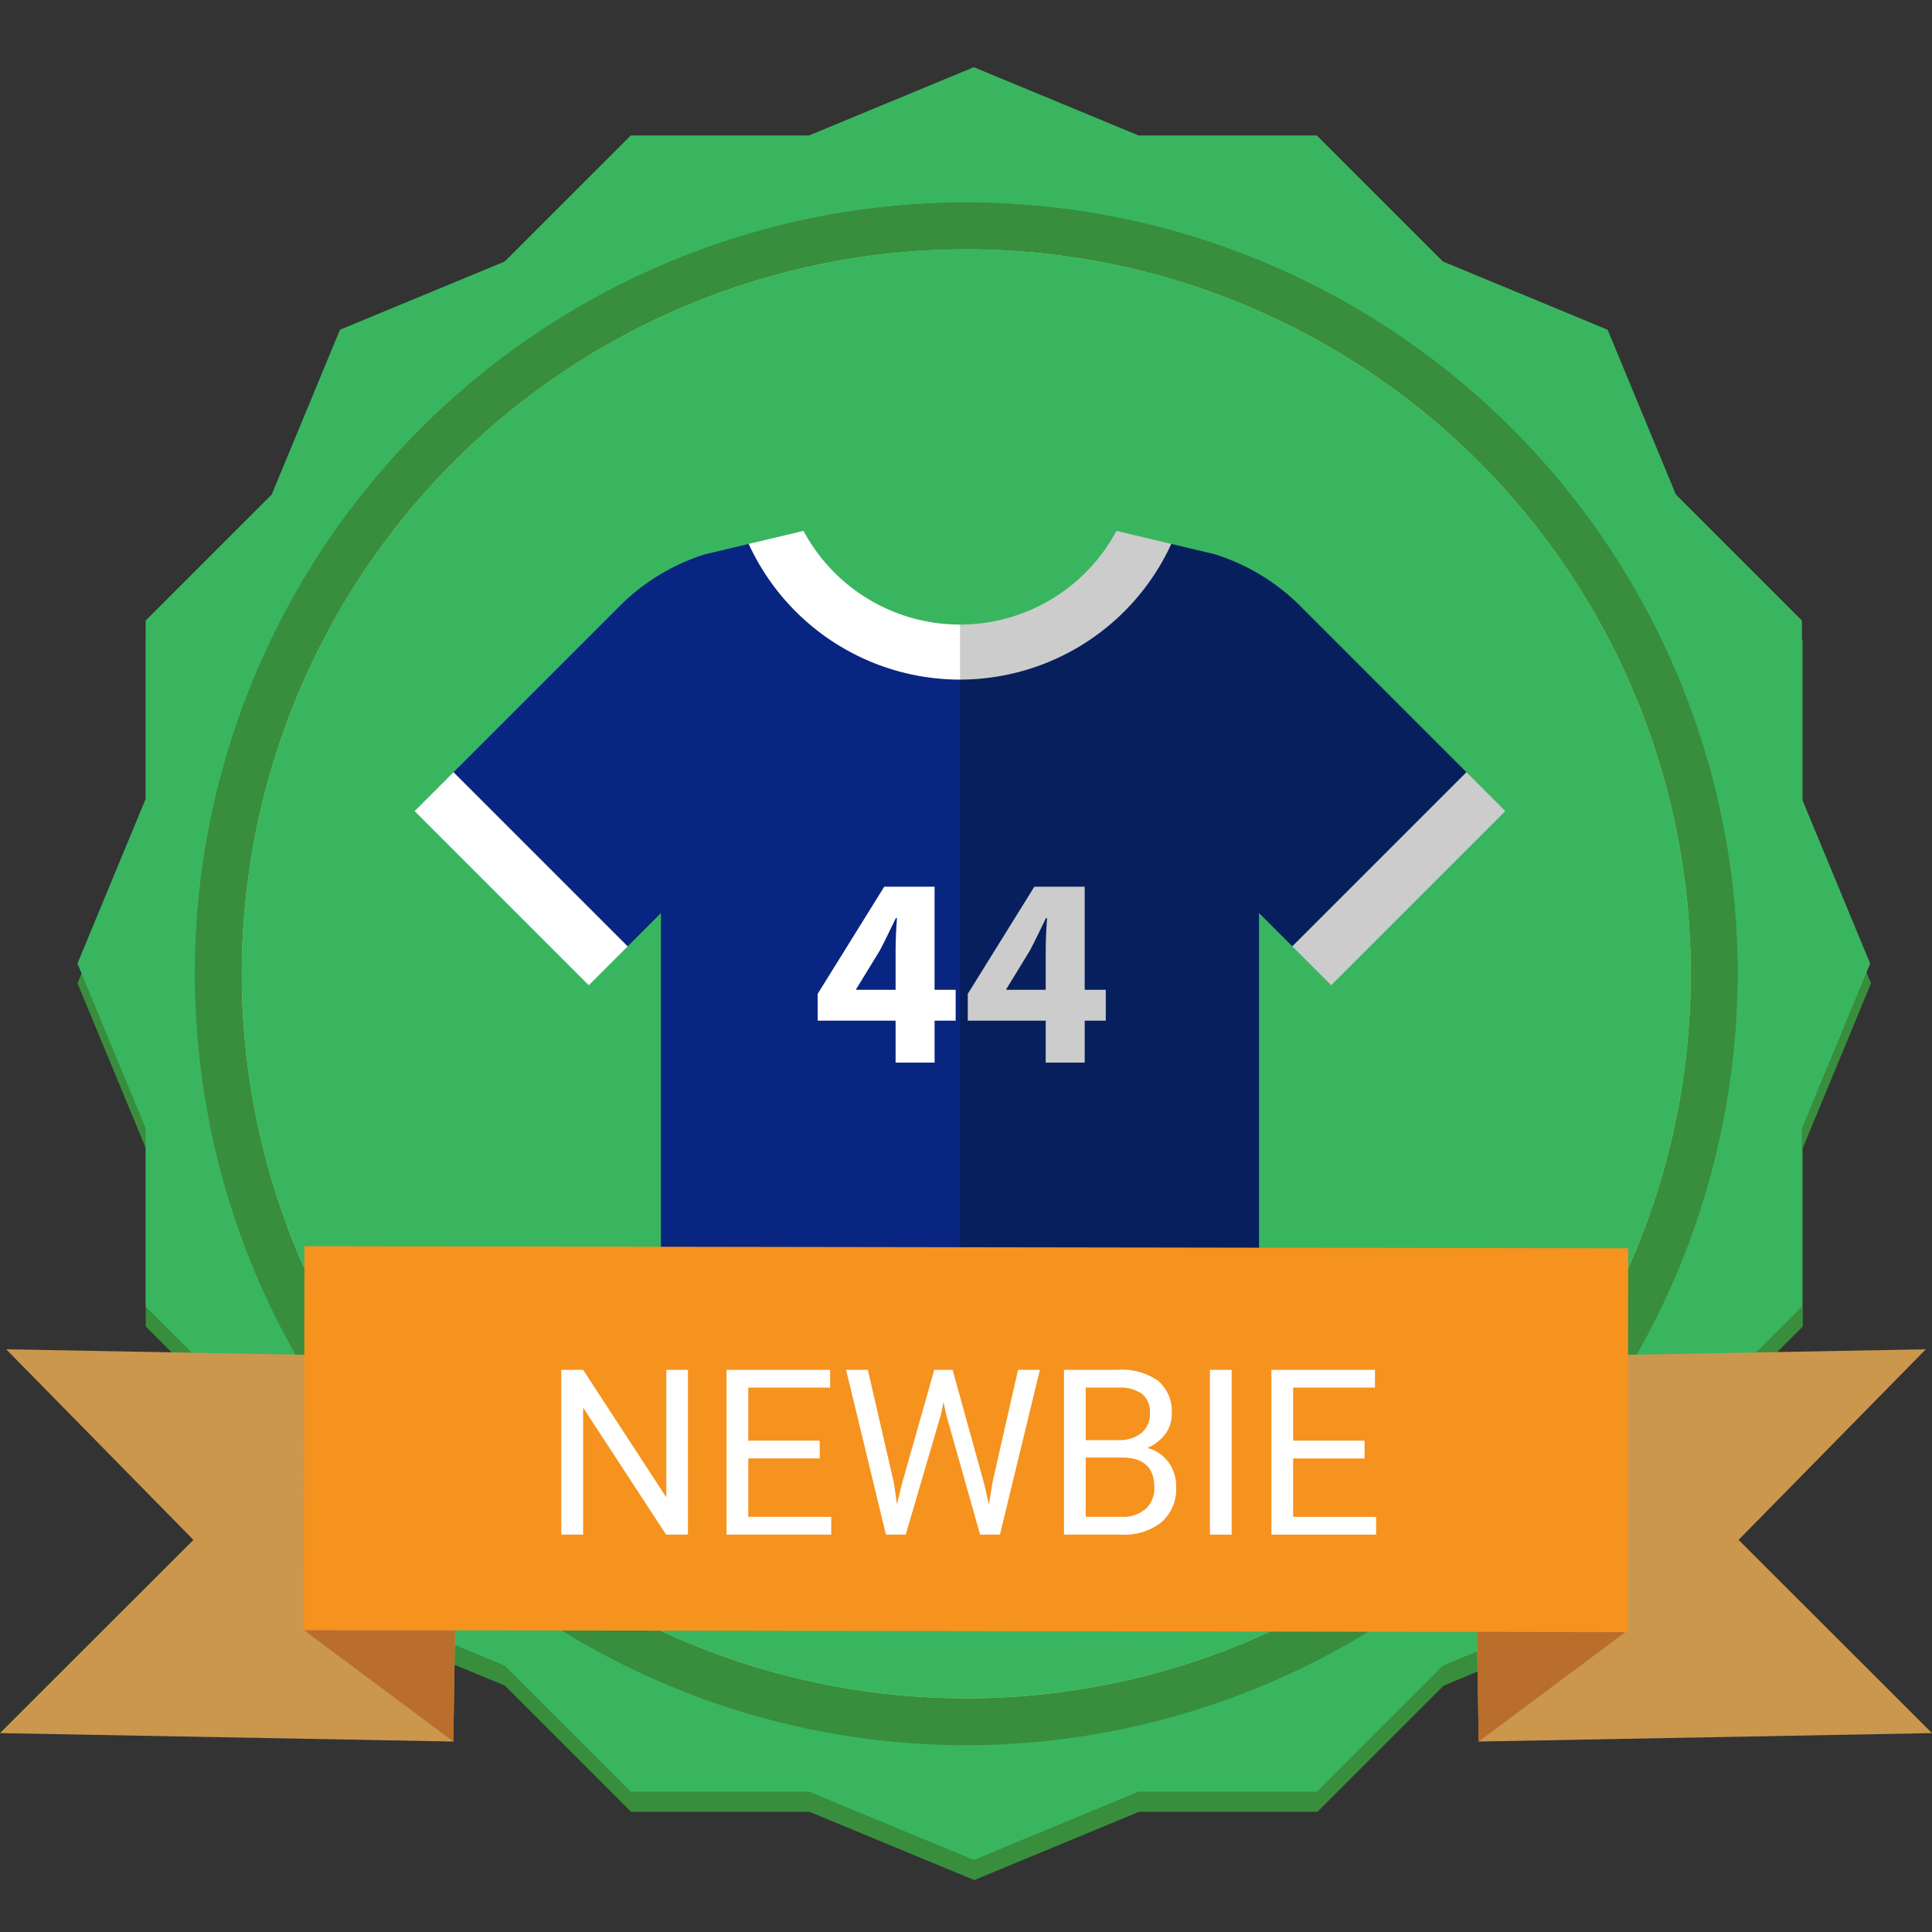 <svg xmlns="http://www.w3.org/2000/svg" xmlns:xlink="http://www.w3.org/1999/xlink" viewBox="0 0 100 100"><rect x="0" y="0" width="100" height="100" fill="#333333" stroke="none"/><defs><clipPath id="a"><path d="M160.014,90.332a39.925,39.925,0,1,1,39.925-39.926A39.971,39.971,0,0,1,160.014,90.332Z" style="fill:#388e3c"/></clipPath><clipPath id="b"><path d="M50.014,90.332A39.925,39.925,0,1,1,89.939,50.406,39.971,39.971,0,0,1,50.014,90.332Z" style="fill:#388e3c"/></clipPath></defs><title>badge-01-newbie</title><path d="M160.014,90.332a39.925,39.925,0,1,1,39.925-39.926A39.971,39.971,0,0,1,160.014,90.332Z" style="fill:#388e3c"/><g style="clip-path:url(#a)"><g style="opacity:0.3"><polygon points="103.835 97.92 84.543 97.92 84.543 96.977 102.892 96.977 102.892 4.336 84.543 4.336 84.543 3.393 103.835 3.393 103.835 97.92" style="fill:#388e3c"/></g></g><polygon points="50.427 4.478 58.957 8.012 68.19 8.012 74.719 14.54 83.249 18.073 86.782 26.603 93.311 33.132 93.311 42.365 96.844 50.895 93.311 59.425 93.311 68.658 86.782 75.187 83.249 83.717 74.719 87.25 68.19 93.779 58.957 93.779 50.427 97.312 41.897 93.779 32.664 93.779 26.136 87.25 17.606 83.717 14.072 75.187 7.544 68.658 7.544 59.425 4.01 50.895 7.544 42.365 7.544 33.132 14.072 26.603 17.606 18.073 26.136 14.54 32.664 8.012 41.897 8.012 50.427 4.478" style="fill:#388e3c"/><polygon points="50.404 3.478 58.93 7.01 68.158 7.01 74.684 13.535 83.21 17.067 86.741 25.593 93.267 32.118 93.267 41.347 96.799 49.873 93.267 58.399 93.267 67.628 86.741 74.153 83.21 82.679 74.684 86.211 68.158 92.736 58.93 92.736 50.404 96.268 41.878 92.736 32.649 92.736 26.123 86.211 17.597 82.679 14.066 74.153 7.54 67.628 7.54 58.399 4.009 49.873 7.54 41.347 7.54 32.118 14.066 25.593 17.597 17.067 26.123 13.535 32.649 7.01 41.878 7.01 50.404 3.478" style="fill:#39b560"/><path d="M50.014,90.332A39.925,39.925,0,1,1,89.939,50.406,39.971,39.971,0,0,1,50.014,90.332Z" style="fill:#388e3c"/><g style="clip-path:url(#b)"><path d="M50.014,90.082A39.925,39.925,0,1,1,89.939,50.157,39.971,39.971,0,0,1,50.014,90.082Z" style="fill:#388e3c"/><g style="opacity:0.3"><rect x="49.444" y="-24.814" width="1.14" height="150.942" style="fill:#388e3c"/><path d="M50.014,76.339A25.682,25.682,0,1,1,75.696,50.656,25.711,25.711,0,0,1,50.014,76.339Zm0-50.199a24.517,24.517,0,1,0,24.517,24.517A24.545,24.545,0,0,0,50.014,26.139Z" style="fill:#388e3c"/><circle cx="50.014" cy="50.656" r="2.315" style="fill:#388e3c"/><path d="M-5.71,69.354a5.896,5.896,0,0,1-1.026-.091l-.389-.069V32.119l.389-.069a5.902,5.902,0,0,1,1.026-.091c2.802,0,5.414,1.984,7.353,5.586a28.216,28.216,0,0,1,2.93,13.112,28.216,28.216,0,0,1-2.93,13.112C-.297,67.37-2.908,69.354-5.71,69.354Zm-.472-.967c.158.016.316.023.472.023,5.15,0,9.34-7.965,9.34-17.755S-.561,32.902-5.71,32.902c-.156,0-.313.008-.472.023Z" style="fill:#388e3c"/><path d="M98.385,63.768a28.215,28.215,0,0,1-2.93-13.112,28.215,28.215,0,0,1,2.93-13.112c1.939-3.603,4.551-5.586,7.353-5.586a5.905,5.905,0,0,1,1.026.091l.389.069V69.194l-.389.069a5.894,5.894,0,0,1-1.026.091C102.936,69.354,100.324,67.37,98.385,63.768Zm7.825-30.843c-.158-.016-.316-.023-.472-.023-5.15,0-9.34,7.965-9.34,17.755s4.19,17.755,9.34,17.755c.156,0,.313-.008.472-.023Z" style="fill:#388e3c"/></g></g><circle cx="50.014" cy="50.406" r="37.5" style="fill:#b5d451"/><circle cx="50.014" cy="50.406" r="37.5" style="fill:#39b560"/><path d="M67.182,31.247A10.911,10.911,0,0,0,62.897,28.693c-1.249-.297-2.271-.54-2.271-.54L49.689,34.322,45.416,55.117,49.689,76.054l15.479-1.424V47.26l1.722,1.722,5.851-3.715L75.903,39.969Z" style="fill:#07205d"/><path d="M38.752,28.153s-1.022.243-2.271.54a10.909,10.909,0,0,0-4.285,2.554l-8.721,8.722,3.356,6.244,5.657,2.769,1.722-1.722V74.629L49.689,76.054V34.322Z" style="fill:#082581"/><polygon points="49.663 77.478 65.168 77.478 65.168 74.629 49.663 74.629 48.745 76.054 49.663 77.478" style="fill:#ccc"/><rect x="34.21" y="74.629" width="15.454" height="2.849" style="fill:#fff"/><rect x="66.03" y="44.058" width="12.746" height="2.848" transform="translate(-10.955 64.518) rotate(-45)" style="fill:#ccc"/><rect x="25.55" y="39.11" width="2.848" height="12.746" transform="translate(-24.26 32.395) rotate(-45)" style="fill:#fff"/><path d="M57.789,27.478l2.837.675A12.047,12.047,0,0,1,49.689,35.176L48.264,33.752l1.424-1.424A9.187,9.187,0,0,0,57.789,27.478Z" style="fill:#ccc"/><path d="M49.689,32.328v2.849a12.047,12.047,0,0,1-10.937-7.023l2.837-.675A9.187,9.187,0,0,0,49.689,32.328Z" style="fill:#fff"/><polygon points="0 89.706 23.464 90.142 23.783 70.274 0.319 69.839 10.011 79.704 0 89.706" style="fill:#ca974d"/><polygon points="15.728 84.374 23.464 90.142 23.55 84.386 15.728 84.374" style="fill:#b96e2b"/><polygon points="100 89.706 76.536 90.142 76.217 70.274 99.681 69.839 89.989 79.704 100 89.706" style="fill:#ca974d"/><polygon points="84.272 84.374 76.536 90.142 76.45 84.386 84.272 84.374" style="fill:#b96e2b"/><rect x="40.068" y="40.233" width="19.87" height="68.519" transform="translate(-24.568 124.379) rotate(-89.91)" style="fill:#f6921e"/><path d="M35.607,79.433H34.477L30.182,72.858v6.574H29.051V70.901h1.131l4.307,6.604V70.901h1.119Z" style="fill:#fff"/><path d="M42.428,75.489H38.73V78.513h4.295v.92H37.605V70.901H42.967v.92H38.73v2.748h3.697Z" style="fill:#fff"/><path d="M46.266,76.743l.164,1.125.24-1.014,1.688-5.953h.949l1.646,5.953.234,1.031.182-1.148,1.324-5.836h1.131l-2.068,8.531H50.73l-1.758-6.217-.135-.65-.135.65-1.822,6.217H45.855L43.793,70.901h1.125Z" style="fill:#fff"/><path d="M55.072,79.433V70.901h2.789a3.238,3.238,0,0,1,2.089.574,2.07,2.07,0,0,1,.7,1.699,1.733,1.733,0,0,1-.34,1.058,2.203,2.203,0,0,1-.926.712,1.979,1.979,0,0,1,1.093.735,2.11,2.11,0,0,1,.401,1.292,2.282,2.282,0,0,1-.744,1.805,3.077,3.077,0,0,1-2.104.656Zm1.125-4.893h1.699a1.779,1.779,0,0,0,1.181-.37,1.24,1.24,0,0,0,.442-1.004,1.218,1.218,0,0,0-.41-1.024,2.014,2.014,0,0,0-1.248-.32H56.197Zm0,.902V78.513h1.857a1.788,1.788,0,0,0,1.239-.407,1.43,1.43,0,0,0,.454-1.122q0-1.541-1.676-1.541Z" style="fill:#fff"/><path d="M63.75,79.433H62.625V70.901H63.75Z" style="fill:#fff"/><path d="M70.629,75.489H66.932V78.513h4.295v.92H65.807V70.901H71.168v.92H66.932v2.748h3.697Z" style="fill:#fff"/><path d="M46.356,55V52.829H42.322V51.442l3.446-5.547h2.605v5.337h1.092v1.597H48.374V55Zm0-3.768V49.215c0-.546.028-1.106.07-1.695h-.056c-.294.588-.532,1.121-.84,1.695L44.311,51.204v.028Z" style="fill:#fff"/><path d="M54.126,55V52.829H50.092V51.442l3.446-5.547h2.605v5.337h1.092v1.597H56.144V55Zm0-3.768V49.215c0-.546.028-1.106.07-1.695h-.056c-.294.588-.533,1.121-.841,1.695L52.081,51.204v.028Z" style="fill:#ccc"/></svg>